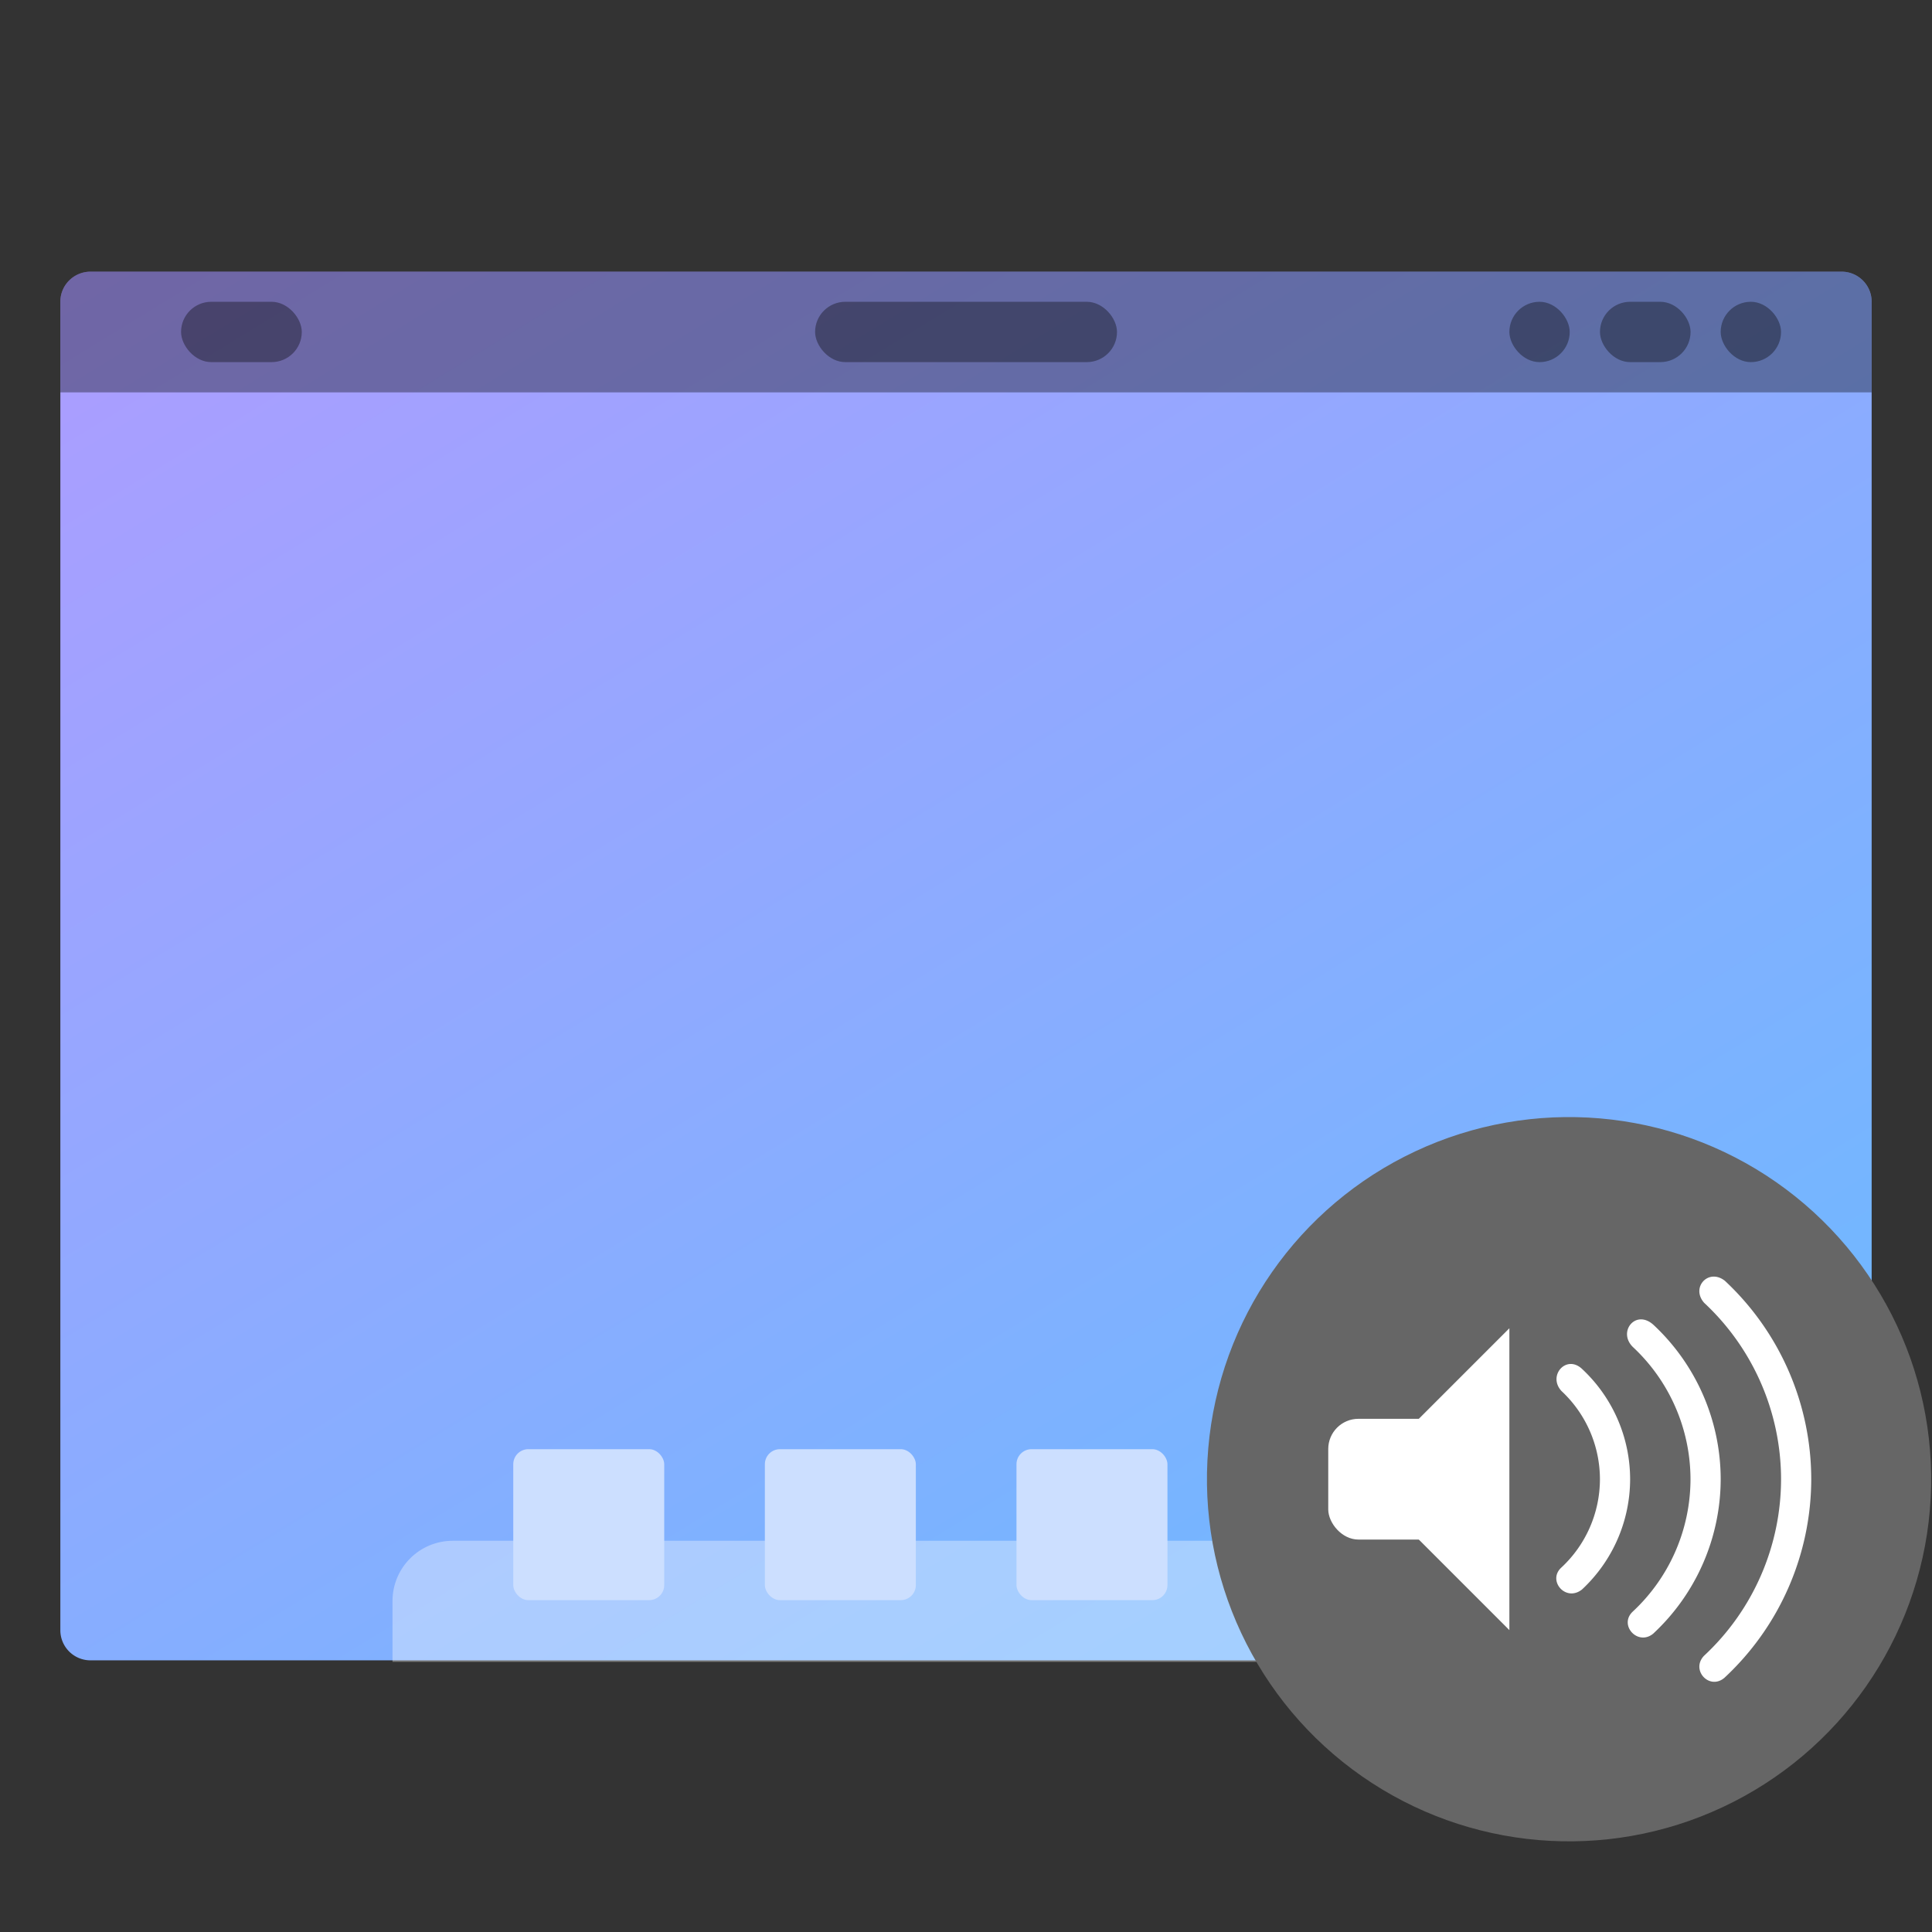 <svg width="64" height="64" version="1.1" xmlns="http://www.w3.org/2000/svg" xmlns:xlink="http://www.w3.org/1999/xlink">
 <rect width="100%" height="100%" fill="#333333" stroke="none"/>
 <defs>
  <linearGradient id="a" x1="13.229" x2="2.117" y1="297" y2="280.07" gradientTransform="matrix(4.05 0 0 3.78 -2.287 -1058.6)" gradientUnits="userSpaceOnUse">
   <stop stop-color="#66bcff" offset="0"/>
   <stop stop-color="#b29aff" offset="1"/>
  </linearGradient>
 </defs>
 <path d="m3.001 8.999h58.002c0.552 0 0.998 0.446 0.998 0.998v44.002a0.998 0.998 0 0 1-0.998 1.002h-58.002a0.998 0.998 0 0 1-1.002-1.002v-44.002c0-0.552 0.446-0.998 1.002-0.998z" fill="url(#a)" stroke-width="3.78" style="paint-order:stroke markers fill"/>
 <path d="m15.002 51.04c-1.108 0-2 0.892-2 2v2.01h38v-2.01c0-1.108-0.892-2-2-2z" fill="#ffffff" opacity=".35" stroke-width="3.78" style="paint-order:stroke markers fill"/>
 <rect x="5.998" y="9.997" width="3.999" height="1.999" ry="1.002" opacity=".35" stroke-width="3.78" style="paint-order:stroke markers fill"/>
 <rect x="27.001" y="9.997" width="10.001" height="1.999" ry="1.002" opacity=".35" stroke-width="3.78" style="paint-order:stroke markers fill"/>
 <rect x="57" y="9.997" width="1.999" height="1.999" ry="1.002" opacity=".35" stroke-width="3.78" style="paint-order:stroke markers fill"/>
 <rect x="53.001" y="9.997" width="3.001" height="1.999" ry="1.002" opacity=".35" stroke-width="3.78" style="paint-order:stroke markers fill"/>
 <rect x="50" y="9.997" width="1.999" height="1.999" ry="1.002" opacity=".35" stroke-width="3.78" style="paint-order:stroke markers fill"/>
 <g transform="scale(3.78)" fill="#ccdfff">
  <rect x="4.498" y="12.7" width="1.323" height="1.323" ry=".132" style="paint-order:stroke markers fill"/>
  <rect x="6.703" y="12.7" width="1.323" height="1.323" ry=".132" style="paint-order:stroke markers fill"/>
  <rect x="8.908" y="12.7" width="1.323" height="1.323" ry=".132" style="paint-order:stroke markers fill"/>
  <rect x="11.113" y="12.7" width="1.323" height="1.323" ry=".132" style="paint-order:stroke markers fill"/>
 </g>
 <path d="m3.001 8.999a0.998 0.998 0 0 0-1.002 1.002v2.997h60.001v-2.997a0.998 0.998 0 0 0-0.998-1.002z" opacity=".35" stroke-width="3.78" style="paint-order:stroke markers fill"/>
 <g transform="translate(3.977 .981)">
  <ellipse transform="matrix(.996 .085 -.085 .996 0 0)" cx="51.929" cy="43.781" rx="12" ry="12.001" fill="#666666"/>
  <rect x="40.023" y="46.019" width="5" height="4" ry="1" fill="#ffffff" fill-rule="evenodd"/>
  <path d="m46.023 43.019-3 3v4l3 3z" fill="#ffffff"/>
  <path d="m53.162 41.447c-0.545-0.428-1.139 0.224-0.684 0.732a8 8 0 0 1 2.545 5.84 8 8 0 0 1-2.554 5.852c-0.446 0.471 0.18 1.148 0.677 0.728a9 9 0 0 0 2.877-6.58 9 9 0 0 0-2.861-6.572z" fill="#ffffff" fill-rule="evenodd"/>
  <path d="m50.798 42.908c-0.587-0.535-1.199 0.225-0.684 0.732a6 6 0 0 1 1.909 4.379 6 6 0 0 1-1.916 4.389c-0.469 0.446 0.173 1.146 0.68 0.728a7 7 0 0 0 2.236-5.117 7 7 0 0 0-2.225-5.111z" fill="#ffffff" fill-rule="evenodd"/>
  <path d="m48.433 44.369c-0.52-0.494-1.155 0.22-0.683 0.73a4 4 0 0 1 1.273 2.92 4 4 0 0 1-1.277 2.926c-0.473 0.43 0.14 1.152 0.68 0.73a5 5 0 0 0 1.597-3.656 5 5 0 0 0-1.59-3.65z" fill="#ffffff" fill-rule="evenodd"/>
 </g>
</svg>
